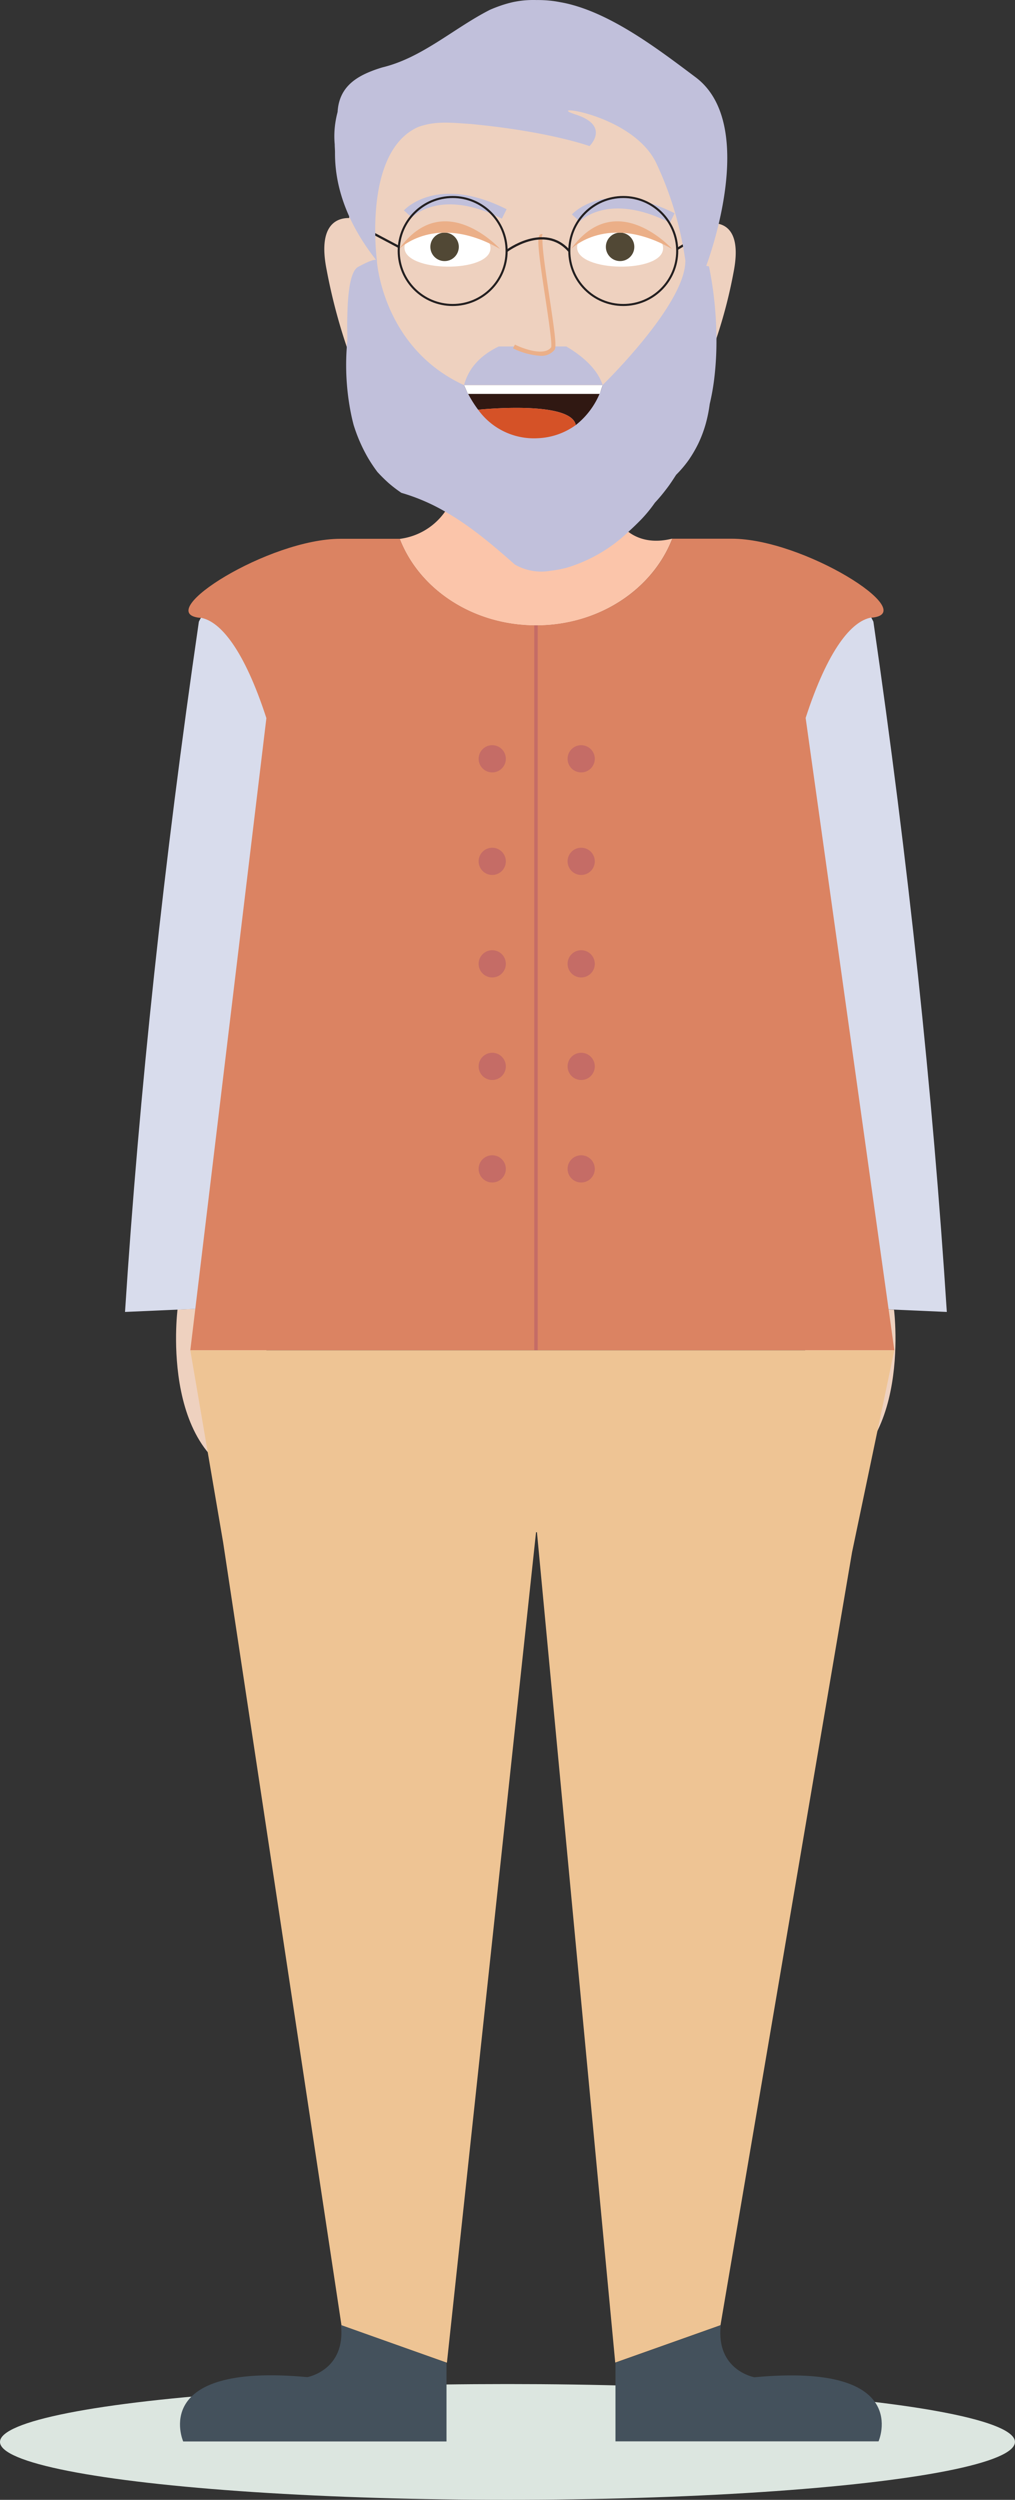 <svg xmlns="http://www.w3.org/2000/svg" viewBox="0 0 211.09 519.5"><rect x="0" y="0" width="211.09" height="519.5" fill="#333333" stroke="none"/><defs><style>.cls-1{fill:#eed1bf;}.cls-2{fill:#fbc5aa;}.cls-3{fill:#dce6e0;}.cls-4{fill:#d8dcec;}.cls-5{fill:#fff;}.cls-6{fill:#c1c0db;}.cls-7{fill:#514835;}.cls-8{fill:#ebaf88;}.cls-9{fill:#301812;}.cls-10{fill:#d55227;}.cls-11,.cls-12,.cls-14{fill:none;stroke-miterlimit:10;}.cls-11,.cls-12{stroke:#231f20;}.cls-11{stroke-width:0.47px;}.cls-12{stroke-width:0.43px;}.cls-13{fill:#db8362;}.cls-14{stroke:#c56c66;stroke-width:0.72px;}.cls-15{fill:#eec494;}.cls-16{fill:#44515c;}.cls-17{fill:#c56c66;}</style></defs><title>Asset 10</title><g id="Layer_2" data-name="Layer 2"><g id="Glavno_Besedilo" data-name="Glavno Besedilo"><path id="Koza" class="cls-1" d="M36.92,272.14s-4.2,33.09,18.48,36.41V271.33Z"/><path id="Koza-2" data-name="Koza" class="cls-1" d="M185.93,272.18s4.2,33.09-18.48,36.42V271.37Z"/><path id="Vrat" class="cls-2" d="M139.82,111.93l-.16.41C135.48,122.62,124.45,130,111.47,130c-13.14,0-24.29-7.53-28.34-18H83a13.55,13.55,0,0,0,11.06-8.45,19.56,19.56,0,0,0,1.36-6.71H124.6a27.87,27.87,0,0,0,1.43,6.7,14.79,14.79,0,0,0,4.67,7C132.86,112.15,135.89,112.92,139.82,111.93Z"/><ellipse class="cls-3" cx="105.54" cy="507.47" rx="105.54" ry="12.03"/><path class="cls-4" d="M196.91,272.64l-37-1.62V151.78s8.56-49.4,21.73-22.59Q192.52,204.18,196.91,272.64Z"/><path id="Koza-3" data-name="Koza" class="cls-1" d="M152.58,56.47a101.44,101.44,0,0,1-5.64,19.42,37.42,37.42,0,0,1-74-1.45,117.67,117.67,0,0,1-5-18.32C66,46.49,70.25,45.27,72.62,45.31V43.07A33.76,33.76,0,0,1,106.38,9.32h7.34a33.75,33.75,0,0,1,33.75,33.75v3.36C149.37,46.2,154.52,46.44,152.58,56.47Z"/><path class="cls-5" d="M102,51.62c.07-5.76-17.81-6-17.88-.22C84,56.6,101.89,56.82,102,51.62Z"/><path id="Brada" class="cls-6" d="M149,70.29a65,65,0,0,1-.48,8.57,47.46,47.46,0,0,1-.92,5.1,29.87,29.87,0,0,1-.88,4.29,25.7,25.7,0,0,1-1.48,3.9,26.67,26.67,0,0,1-2,3.43,23.86,23.86,0,0,1-2.62,3.09c-.65,1-1.33,2.06-2.07,3a35.15,35.15,0,0,1-2.35,2.8,29.07,29.07,0,0,1-2.79,3.42c-.88.9-1.77,1.77-2.69,2.59a31.92,31.92,0,0,1-12.58,7.42,23,23,0,0,1-3.62.71,11,11,0,0,1-7.46-1.3c-4.79-4.24-9.4-8.1-14.5-11a40.82,40.82,0,0,0-9.08-3.89,27.41,27.41,0,0,1-2.62-2,32.65,32.65,0,0,1-2.37-2.34,31.58,31.58,0,0,1-2-3,33.39,33.39,0,0,1-2.94-6.75c-.31-1.16-.56-2.32-.77-3.51a51.16,51.16,0,0,1-.66-12.62c0-.5.07-1,.12-1.52,0-1.73-.07-3.47,0-5.14.1-5,.67-9.24,2.25-10.08C77,54.1,77.87,53.93,78.21,54c.1,0,.15.06.17.11h0a.22.22,0,0,1,0,.12s1.15,18,18.11,25.8h28.82s17.22-16.68,17.22-25.8l4.32,1,.6.14A77.55,77.55,0,0,1,149,70.29Z"/><path class="cls-5" d="M137.9,51.62c.07-5.76-17.81-6-17.88-.22C120,56.6,137.84,56.82,137.9,51.62Z"/><circle class="cls-7" cx="92.46" cy="51.3" r="2.96"/><circle class="cls-7" cx="128.96" cy="51.3" r="2.96"/><path id="Oci" class="cls-8" d="M83,51.74s7.6-7.64,21,0C104,51.74,92.31,38.81,83,51.74Z"/><path id="Oci-2" data-name="Oci" class="cls-8" d="M118.77,51.74s7.6-7.64,21,0C139.81,51.74,128.12,38.81,118.77,51.74Z"/><path class="cls-6" d="M125.33,80H96.51c.93-3.37,3.23-6.08,7.22-8H107c.95.45,6.12,2.76,7.93.37a.7.7,0,0,0,.09-.37h2.75C121.71,74.33,124.33,77,125.33,80Z"/><path class="cls-1" d="M112.7,49.09l-.3,1.18C112.38,49.46,112.47,49,112.7,49.09Z"/><path id="Nos" class="cls-8" d="M112.35,73.94a14.92,14.92,0,0,1-5.66-1.55l.4-.78c1.6.81,6.08,2.49,7.53.57.25-.64-.58-6.11-1.24-10.5-1.42-9.34-1.75-12.33-1.09-12.9a.56.56,0,0,1,.54-.11l-.26.84a.29.29,0,0,0,.33-.11c-.38.77.62,7.34,1.34,12.15,1.23,8.13,1.52,10.58,1.08,11.16A3.51,3.51,0,0,1,112.35,73.94Z"/><g id="Obrve"><path class="cls-6" d="M104.38,45.44C91.64,39,85.87,45,85.63,45.21L84,43.72c.28-.3,7-7.46,21.36-.24Z"/></g><g id="Obrve-2" data-name="Obrve"><g id="Obrve-3" data-name="Obrve"><path id="Obrve-4" data-name="Obrve" class="cls-6" d="M139.32,46.28c-12.84-6.48-18.7-.3-18.76-.24l-1.62-1.48c.28-.3,7-7.46,21.36-.24Z"/></g></g><path class="cls-9" d="M125.33,80.05a16.42,16.42,0,0,1-5.58,8.28c-1-5.21-20.25-3.19-20.31-3.18a24.61,24.61,0,0,1-2.93-5.1Z"/><path class="cls-10" d="M119.75,88.33h0a14.47,14.47,0,0,1-7.93,2.74,14.28,14.28,0,0,1-12.38-5.92C99.5,85.14,118.7,83.12,119.75,88.33Z"/><polygon class="cls-9" points="99.44 85.15 99.44 85.15 99.44 85.15 99.44 85.15"/><polygon class="cls-5" points="96.51 80.05 97.33 81.86 124.72 81.86 125.33 80.05 96.51 80.05"/><g id="Ocala"><path class="cls-11" d="M105.37,52.16s7.83-5.92,13,0"/><line class="cls-11" x1="74.76" y1="46.98" x2="82.92" y2="51.3"/><line class="cls-11" x1="149.01" y1="46.81" x2="140.85" y2="51.73"/><circle class="cls-12" cx="94.14" cy="52.16" r="11.22"/><circle class="cls-12" cx="129.62" cy="52.16" r="11.22"/></g><path id="Lasje1" class="cls-6" d="M78.4,54.26s-2.53-18.64,5.69-26a11.31,11.31,0,0,1,2.51-1.7A8.59,8.59,0,0,1,88.26,26c3.07-.86,6.57-.42,9.74-.23l2.37.25C115,27.6,122.6,30.36,122.6,30.36s4.39-4.21-2.85-6.55,11.76-.29,16.73,10.08a70.72,70.72,0,0,1,6.07,20.37l4.26,1.15s11.3-29.29-2.15-39.36c-7.36-5.52-16.49-12.49-25.52-15a25.8,25.8,0,0,0-2.71-.61A21.86,21.86,0,0,0,114,.1c-.8-.07-1.61-.1-2.41-.09a20.46,20.46,0,0,0-4.91.43,24.41,24.41,0,0,0-2.44.69c-.8.27-1.57.57-2.33.9C94.4,5.84,87.82,12,79.54,14c-.8.24-1.58.5-2.33.8-3.74,1.47-6.72,3.73-7,8.47a21,21,0,0,0-.46,2.2A18.79,18.79,0,0,0,69.61,30c0,.55.06,1.11.06,1.69C69.63,37.89,71.57,45.66,78.4,54.26Z"/><path class="cls-4" d="M26,272.64,63.09,271V151.78s-8.57-49.4-21.73-22.59Q30.43,204.18,26,272.64Z"/><path id="Pulover" class="cls-13" d="M181.49,128.34l-.31,0c-4.06.72-9,6.6-13.63,20.86L186,280.61H39.58L55.4,149.24C50.77,135,45.83,129.1,41.76,128.38l-.31,0c-9.76-1.11,14.43-16.41,29.36-16.41H83.13c4.05,10.49,15.2,18,28.34,18,13,0,24-7.34,28.19-17.63.06-.13.1-.26.16-.39h12.32C167.07,111.93,191.26,127.23,181.49,128.34Z"/><line id="Zadrga" class="cls-14" x1="111.47" y1="280.58" x2="111.47" y2="129.96"/><polygon id="Hlace" class="cls-15" points="185.99 280.61 177.2 322.58 149.84 483.21 127.95 490.98 111.67 318.42 111.48 318.42 92.95 490.98 92.86 490.98 71.02 483.24 46.42 320.62 39.58 280.61 185.99 280.61"/><path class="cls-16" d="M182.71,507.35H128V491l21.89-7.77v.06c-1,9.32,7,10.74,7,10.74C189.94,490.94,182.71,507.35,182.71,507.35Z"/><path class="cls-16" d="M92.86,491v16.37H38.1S30.88,490.94,63.92,494c0,0,8-1.42,7-10.8l.06,0Z"/><circle id="Gumb" class="cls-17" cx="120.87" cy="157.69" r="2.83"/><circle id="Gumb-2" data-name="Gumb" class="cls-17" cx="102.37" cy="157.69" r="2.83"/><circle id="Gumb-3" data-name="Gumb" class="cls-17" cx="120.87" cy="179" r="2.83"/><circle id="Gumb-4" data-name="Gumb" class="cls-17" cx="102.37" cy="179" r="2.83"/><circle id="Gumb-5" data-name="Gumb" class="cls-17" cx="120.87" cy="200.3" r="2.83"/><circle id="Gumb-6" data-name="Gumb" class="cls-17" cx="102.37" cy="200.3" r="2.83"/><circle id="Gumb-7" data-name="Gumb" class="cls-17" cx="120.87" cy="221.61" r="2.83"/><circle id="Gumb-8" data-name="Gumb" class="cls-17" cx="102.37" cy="221.61" r="2.83"/><circle id="Gumb-9" data-name="Gumb" class="cls-17" cx="120.87" cy="242.91" r="2.83"/><circle id="Gumb-10" data-name="Gumb" class="cls-17" cx="102.37" cy="242.91" r="2.83"/></g></g></svg>